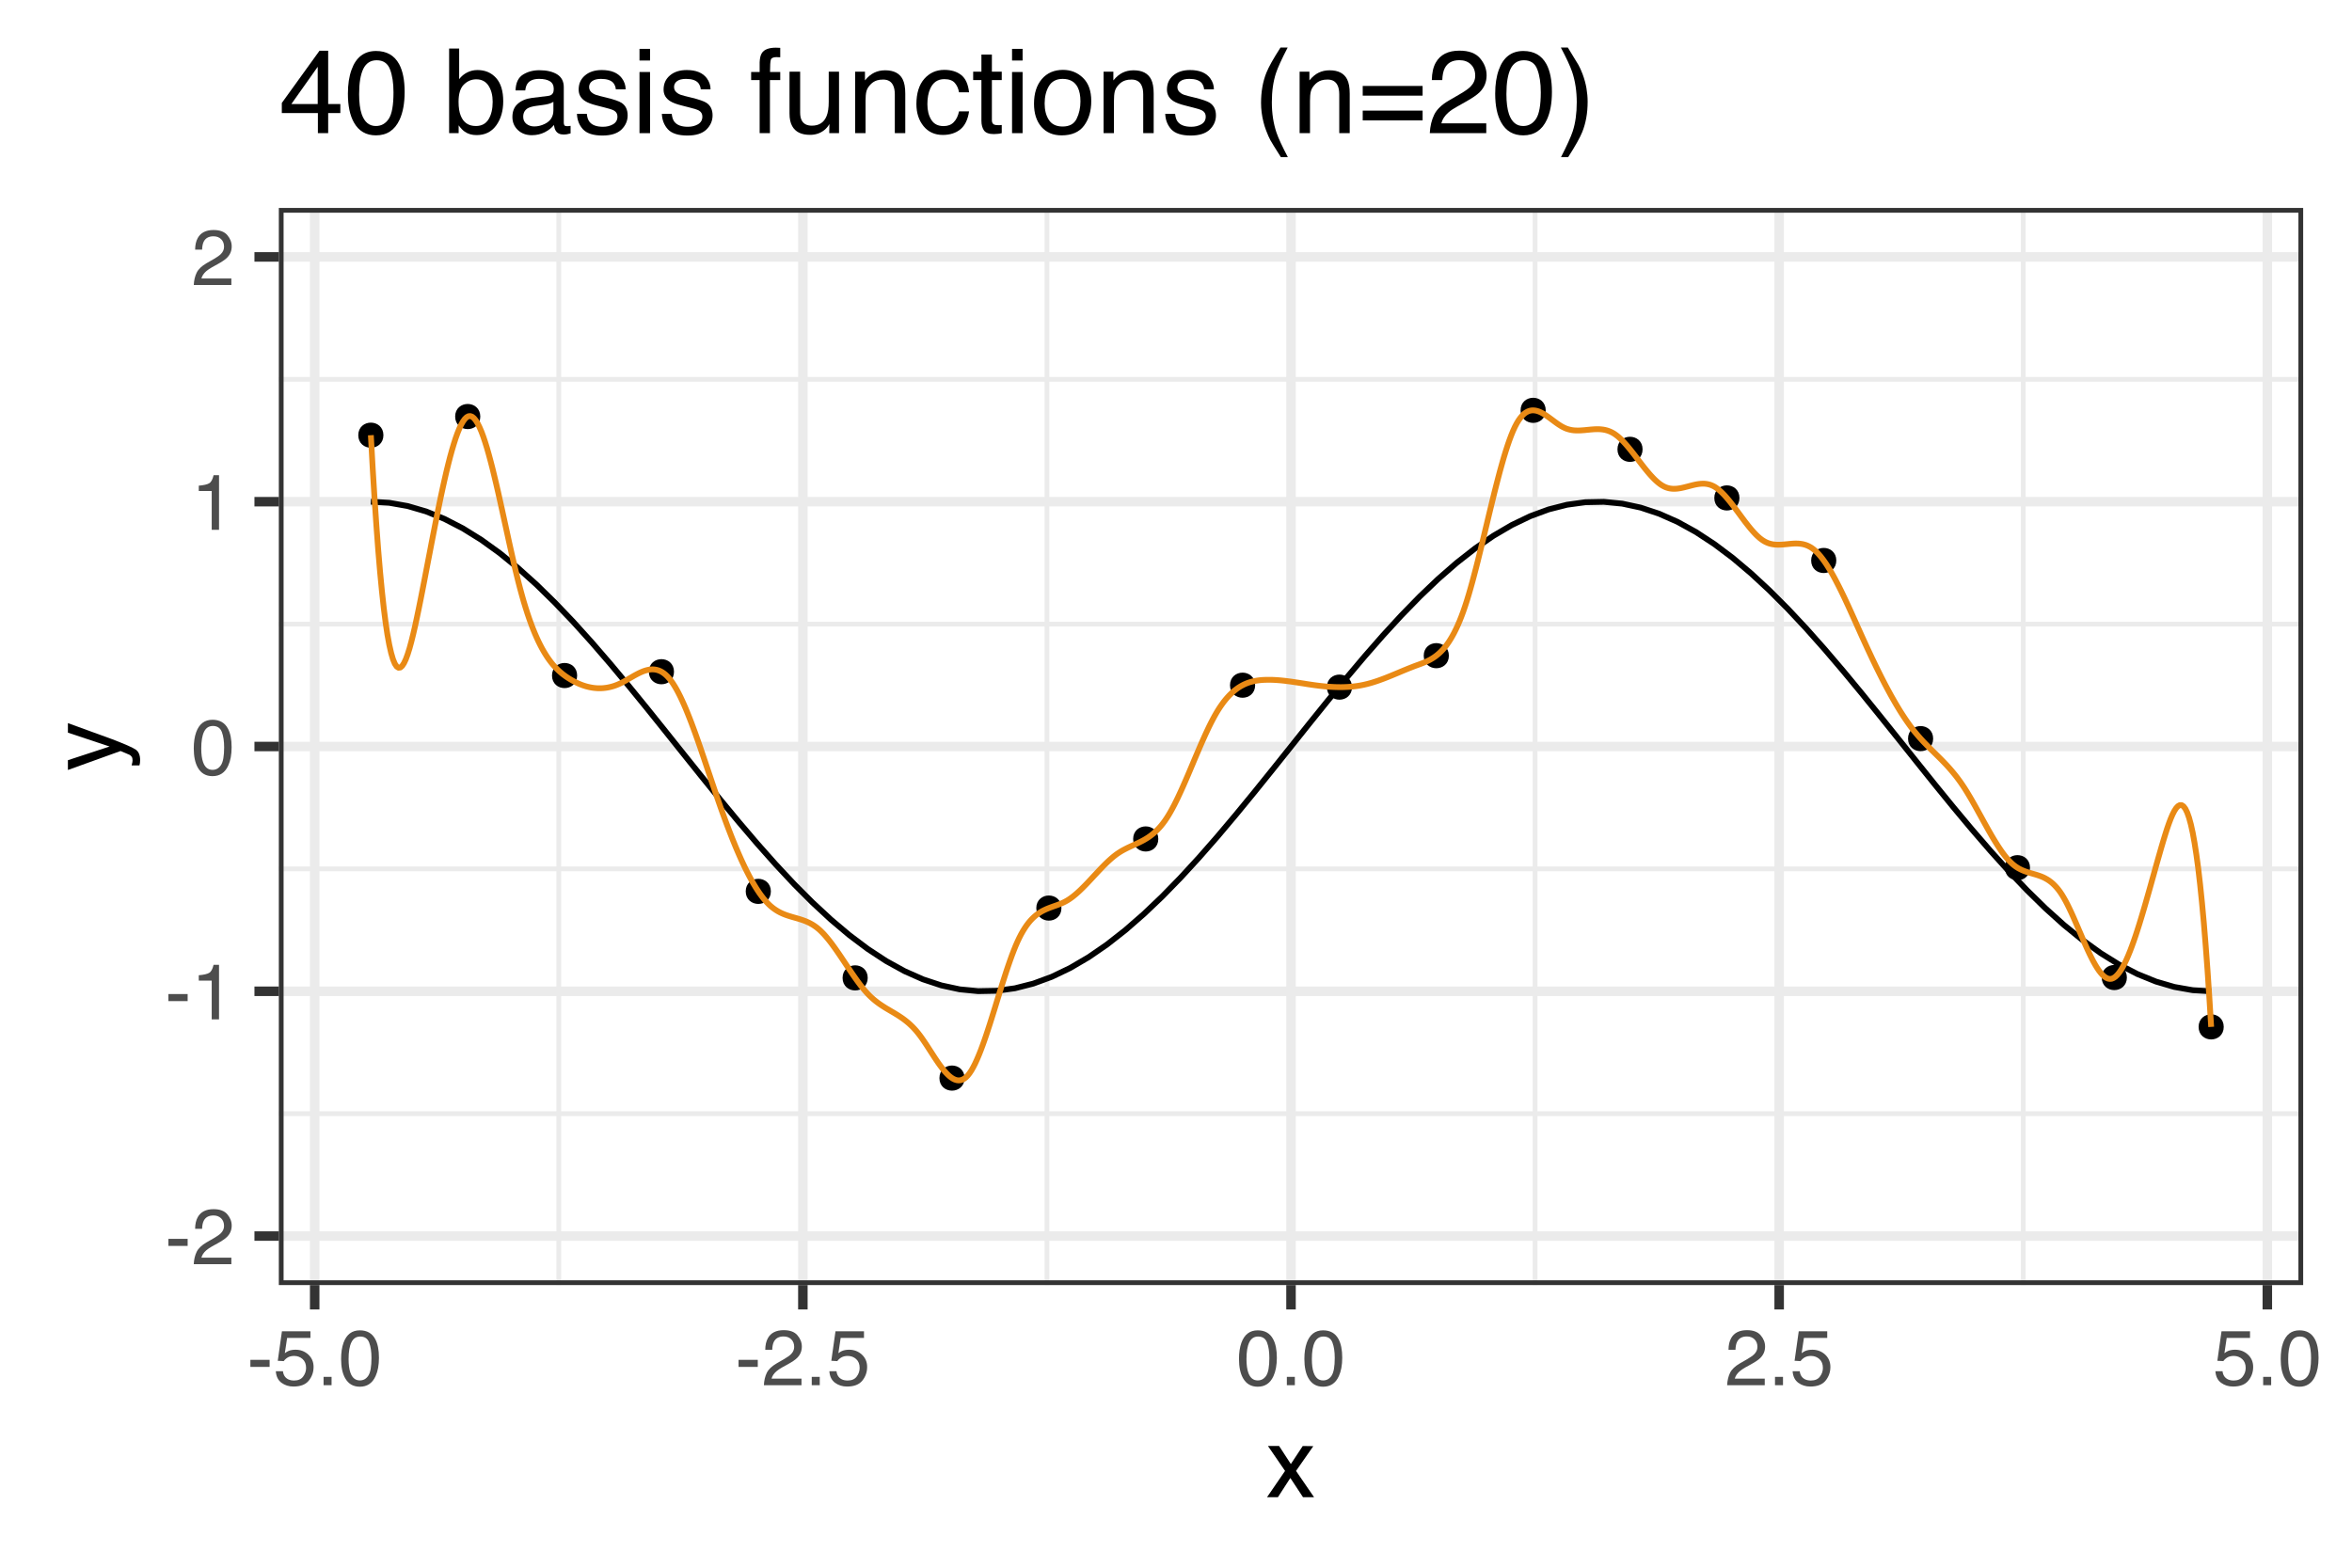 <?xml version="1.0" encoding="UTF-8"?>
<svg xmlns="http://www.w3.org/2000/svg" xmlns:xlink="http://www.w3.org/1999/xlink" width="432" height="288" viewBox="0 0 432 288">
<defs>
<g>
<g id="glyph-0-0">
<path d="M 0.594 -4.656 L 4.125 -4.656 L 4.125 -3.359 L 0.594 -3.359 Z M 0.594 -4.656 "/>
</g>
<g id="glyph-0-1">
<path d="M 0.453 0 C 0.492 -0.863 0.672 -1.617 0.984 -2.266 C 1.297 -2.91 1.906 -3.492 2.812 -4.016 L 4.172 -4.797 C 4.773 -5.148 5.195 -5.453 5.438 -5.703 C 5.82 -6.086 6.016 -6.531 6.016 -7.031 C 6.016 -7.613 5.836 -8.078 5.484 -8.422 C 5.129 -8.773 4.66 -8.953 4.078 -8.953 C 3.211 -8.953 2.613 -8.625 2.281 -7.969 C 2.102 -7.613 2.004 -7.125 1.984 -6.5 L 0.703 -6.5 C 0.711 -7.375 0.875 -8.086 1.188 -8.641 C 1.727 -9.617 2.695 -10.109 4.094 -10.109 C 5.238 -10.109 6.078 -9.797 6.609 -9.172 C 7.148 -8.547 7.422 -7.852 7.422 -7.094 C 7.422 -6.281 7.133 -5.586 6.562 -5.016 C 6.238 -4.68 5.648 -4.281 4.797 -3.812 L 3.828 -3.281 C 3.367 -3.02 3.008 -2.773 2.75 -2.547 C 2.281 -2.141 1.984 -1.691 1.859 -1.203 L 7.359 -1.203 L 7.359 0 Z M 0.453 0 "/>
</g>
<g id="glyph-0-2">
<path d="M 1.375 -7.125 L 1.375 -8.109 C 2.289 -8.191 2.926 -8.336 3.281 -8.547 C 3.645 -8.754 3.914 -9.25 4.094 -10.031 L 5.094 -10.031 L 5.094 0 L 3.75 0 L 3.75 -7.125 Z M 1.375 -7.125 "/>
</g>
<g id="glyph-0-3">
<path d="M 3.891 -10.078 C 5.203 -10.078 6.145 -9.539 6.719 -8.469 C 7.176 -7.633 7.406 -6.492 7.406 -5.047 C 7.406 -3.68 7.195 -2.551 6.781 -1.656 C 6.195 -0.363 5.234 0.281 3.891 0.281 C 2.68 0.281 1.781 -0.242 1.188 -1.297 C 0.695 -2.172 0.453 -3.348 0.453 -4.828 C 0.453 -5.973 0.598 -6.957 0.891 -7.781 C 1.441 -9.312 2.441 -10.078 3.891 -10.078 Z M 3.891 -0.875 C 4.547 -0.875 5.066 -1.164 5.453 -1.75 C 5.836 -2.332 6.031 -3.414 6.031 -5 C 6.031 -6.145 5.891 -7.086 5.609 -7.828 C 5.328 -8.566 4.781 -8.938 3.969 -8.938 C 3.227 -8.938 2.688 -8.582 2.344 -7.875 C 2 -7.176 1.828 -6.145 1.828 -4.781 C 1.828 -3.758 1.938 -2.938 2.156 -2.312 C 2.488 -1.352 3.066 -0.875 3.891 -0.875 Z M 3.891 -0.875 "/>
</g>
<g id="glyph-0-4">
<path d="M 1.781 -2.562 C 1.863 -1.844 2.195 -1.344 2.781 -1.062 C 3.082 -0.926 3.43 -0.859 3.828 -0.859 C 4.578 -0.859 5.129 -1.098 5.484 -1.578 C 5.848 -2.055 6.031 -2.586 6.031 -3.172 C 6.031 -3.867 5.816 -4.41 5.391 -4.797 C 4.961 -5.18 4.445 -5.375 3.844 -5.375 C 3.406 -5.375 3.031 -5.289 2.719 -5.125 C 2.414 -4.957 2.148 -4.723 1.922 -4.422 L 0.828 -4.484 L 1.594 -9.906 L 6.828 -9.906 L 6.828 -8.688 L 2.547 -8.688 L 2.125 -5.875 C 2.352 -6.051 2.57 -6.188 2.781 -6.281 C 3.156 -6.438 3.594 -6.516 4.094 -6.516 C 5.008 -6.516 5.789 -6.219 6.438 -5.625 C 7.082 -5.031 7.406 -4.273 7.406 -3.359 C 7.406 -2.398 7.109 -1.555 6.516 -0.828 C 5.93 -0.109 4.992 0.25 3.703 0.25 C 2.879 0.25 2.148 0.02 1.516 -0.438 C 0.891 -0.895 0.539 -1.602 0.469 -2.562 Z M 1.781 -2.562 "/>
</g>
<g id="glyph-0-5">
<path d="M 1.234 -1.531 L 2.703 -1.531 L 2.703 0 L 1.234 0 Z M 1.234 -1.531 "/>
</g>
<g id="glyph-1-0">
<path d="M 0.266 -9.406 L 2.312 -9.406 L 4.469 -6.094 L 6.656 -9.406 L 8.594 -9.375 L 5.422 -4.828 L 8.734 0 L 6.703 0 L 4.375 -3.531 L 2.094 0 L 0.094 0 L 3.406 -4.828 Z M 0.266 -9.406 "/>
</g>
<g id="glyph-2-0">
<path d="M -9.406 -7.047 L -9.406 -8.797 C -8.812 -8.566 -7.438 -8.066 -5.281 -7.297 C -3.664 -6.723 -2.348 -6.242 -1.328 -5.859 C 1.074 -4.941 2.539 -4.297 3.062 -3.922 C 3.594 -3.547 3.859 -2.906 3.859 -2 C 3.859 -1.77 3.848 -1.594 3.828 -1.469 C 3.816 -1.352 3.785 -1.207 3.734 -1.031 L 2.297 -1.031 C 2.367 -1.312 2.414 -1.508 2.438 -1.625 C 2.457 -1.75 2.469 -1.859 2.469 -1.953 C 2.469 -2.254 2.414 -2.473 2.312 -2.609 C 2.219 -2.742 2.098 -2.859 1.953 -2.953 C 1.91 -2.984 1.672 -3.086 1.234 -3.266 C 0.805 -3.453 0.484 -3.586 0.266 -3.672 L -9.406 -0.188 L -9.406 -1.984 L -1.75 -4.5 Z M -9.641 -4.484 Z M -9.641 -4.484 "/>
</g>
<g id="glyph-3-0">
<path d="M 7.141 -5.344 L 7.141 -12.188 L 2.297 -5.344 Z M 7.172 0 L 7.172 -3.688 L 0.547 -3.688 L 0.547 -5.547 L 7.469 -15.141 L 9.062 -15.141 L 9.062 -5.344 L 11.297 -5.344 L 11.297 -3.688 L 9.062 -3.688 L 9.062 0 Z M 7.172 0 "/>
</g>
<g id="glyph-3-1">
<path d="M 5.844 -15.094 C 7.789 -15.094 9.203 -14.289 10.078 -12.688 C 10.754 -11.438 11.094 -9.734 11.094 -7.578 C 11.094 -5.516 10.785 -3.816 10.172 -2.484 C 9.285 -0.555 7.836 0.406 5.828 0.406 C 4.016 0.406 2.664 -0.379 1.781 -1.953 C 1.039 -3.266 0.672 -5.031 0.672 -7.25 C 0.672 -8.957 0.895 -10.426 1.344 -11.656 C 2.164 -13.945 3.664 -15.094 5.844 -15.094 Z M 5.812 -1.312 C 6.801 -1.312 7.586 -1.75 8.172 -2.625 C 8.754 -3.5 9.047 -5.125 9.047 -7.5 C 9.047 -9.207 8.832 -10.613 8.406 -11.719 C 7.988 -12.832 7.172 -13.391 5.953 -13.391 C 4.836 -13.391 4.02 -12.863 3.5 -11.812 C 2.988 -10.758 2.734 -9.211 2.734 -7.172 C 2.734 -5.629 2.895 -4.391 3.219 -3.453 C 3.727 -2.023 4.594 -1.312 5.812 -1.312 Z M 5.812 -1.312 "/>
</g>
<g id="glyph-3-2">
</g>
<g id="glyph-3-3">
<path d="M 1.25 -15.547 L 3.094 -15.547 L 3.094 -9.922 C 3.508 -10.461 4.004 -10.875 4.578 -11.156 C 5.148 -11.445 5.773 -11.594 6.453 -11.594 C 7.859 -11.594 9 -11.109 9.875 -10.141 C 10.75 -9.172 11.188 -7.742 11.188 -5.859 C 11.188 -4.078 10.754 -2.594 9.891 -1.406 C 9.023 -0.227 7.828 0.359 6.297 0.359 C 5.441 0.359 4.719 0.148 4.125 -0.266 C 3.77 -0.504 3.395 -0.895 3 -1.438 L 3 0 L 1.25 0 Z M 6.172 -1.312 C 7.203 -1.312 7.973 -1.719 8.484 -2.531 C 8.992 -3.352 9.25 -4.43 9.25 -5.766 C 9.25 -6.953 8.992 -7.938 8.484 -8.719 C 7.973 -9.5 7.223 -9.891 6.234 -9.891 C 5.367 -9.891 4.609 -9.566 3.953 -8.922 C 3.305 -8.285 2.984 -7.234 2.984 -5.766 C 2.984 -4.703 3.117 -3.844 3.391 -3.188 C 3.891 -1.938 4.816 -1.312 6.172 -1.312 Z M 6.172 -1.312 "/>
</g>
<g id="glyph-3-4">
<path d="M 2.844 -3 C 2.844 -2.457 3.039 -2.023 3.438 -1.703 C 3.844 -1.391 4.32 -1.234 4.875 -1.234 C 5.539 -1.234 6.188 -1.391 6.812 -1.703 C 7.863 -2.211 8.391 -3.051 8.391 -4.219 L 8.391 -5.75 C 8.16 -5.602 7.863 -5.477 7.5 -5.375 C 7.133 -5.281 6.773 -5.211 6.422 -5.172 L 5.266 -5.016 C 4.578 -4.922 4.062 -4.781 3.719 -4.594 C 3.133 -4.258 2.844 -3.727 2.844 -3 Z M 7.438 -6.844 C 7.875 -6.895 8.164 -7.078 8.312 -7.391 C 8.406 -7.555 8.453 -7.801 8.453 -8.125 C 8.453 -8.77 8.219 -9.238 7.75 -9.531 C 7.289 -9.82 6.633 -9.969 5.781 -9.969 C 4.789 -9.969 4.086 -9.695 3.672 -9.156 C 3.441 -8.863 3.289 -8.426 3.219 -7.844 L 1.438 -7.844 C 1.477 -9.238 1.93 -10.207 2.797 -10.75 C 3.66 -11.289 4.664 -11.562 5.812 -11.562 C 7.145 -11.562 8.227 -11.312 9.062 -10.812 C 9.883 -10.301 10.297 -9.516 10.297 -8.453 L 10.297 -1.938 C 10.297 -1.738 10.332 -1.578 10.406 -1.453 C 10.488 -1.336 10.66 -1.281 10.922 -1.281 C 11.004 -1.281 11.098 -1.285 11.203 -1.297 C 11.305 -1.305 11.422 -1.32 11.547 -1.344 L 11.547 0.047 C 11.254 0.129 11.031 0.18 10.875 0.203 C 10.719 0.234 10.504 0.25 10.234 0.25 C 9.578 0.25 9.102 0.012 8.812 -0.453 C 8.656 -0.703 8.547 -1.051 8.484 -1.5 C 8.098 -0.988 7.539 -0.547 6.812 -0.172 C 6.094 0.191 5.297 0.375 4.422 0.375 C 3.379 0.375 2.523 0.055 1.859 -0.578 C 1.191 -1.211 0.859 -2.008 0.859 -2.969 C 0.859 -4.008 1.188 -4.816 1.844 -5.391 C 2.5 -5.973 3.359 -6.332 4.422 -6.469 Z M 5.875 -11.562 Z M 5.875 -11.562 "/>
</g>
<g id="glyph-3-5">
<path d="M 2.516 -3.547 C 2.578 -2.91 2.738 -2.426 3 -2.094 C 3.477 -1.477 4.305 -1.172 5.484 -1.172 C 6.18 -1.172 6.797 -1.32 7.328 -1.625 C 7.867 -1.938 8.141 -2.41 8.141 -3.047 C 8.141 -3.535 7.926 -3.906 7.5 -4.156 C 7.219 -4.312 6.676 -4.488 5.875 -4.688 L 4.359 -5.078 C 3.398 -5.316 2.691 -5.582 2.234 -5.875 C 1.422 -6.383 1.016 -7.094 1.016 -8 C 1.016 -9.07 1.398 -9.938 2.172 -10.594 C 2.941 -11.258 3.973 -11.594 5.266 -11.594 C 6.973 -11.594 8.203 -11.094 8.953 -10.094 C 9.422 -9.457 9.648 -8.773 9.641 -8.047 L 7.844 -8.047 C 7.812 -8.473 7.66 -8.863 7.391 -9.219 C 6.953 -9.719 6.195 -9.969 5.125 -9.969 C 4.406 -9.969 3.859 -9.828 3.484 -9.547 C 3.117 -9.273 2.938 -8.914 2.938 -8.469 C 2.938 -7.977 3.18 -7.582 3.672 -7.281 C 3.953 -7.102 4.363 -6.953 4.906 -6.828 L 6.172 -6.516 C 7.535 -6.18 8.445 -5.863 8.906 -5.562 C 9.645 -5.07 10.016 -4.305 10.016 -3.266 C 10.016 -2.266 9.633 -1.395 8.875 -0.656 C 8.113 0.07 6.953 0.438 5.391 0.438 C 3.711 0.438 2.52 0.055 1.812 -0.703 C 1.113 -1.473 0.742 -2.422 0.703 -3.547 Z M 5.328 -11.562 Z M 5.328 -11.562 "/>
</g>
<g id="glyph-3-6">
<path d="M 1.391 -11.234 L 3.328 -11.234 L 3.328 0 L 1.391 0 Z M 1.391 -15.484 L 3.328 -15.484 L 3.328 -13.344 L 1.391 -13.344 Z M 1.391 -15.484 "/>
</g>
<g id="glyph-3-7">
<path d="M 1.859 -13.016 C 1.891 -13.797 2.031 -14.367 2.281 -14.734 C 2.719 -15.379 3.57 -15.703 4.844 -15.703 C 4.957 -15.703 5.078 -15.695 5.203 -15.688 C 5.336 -15.688 5.484 -15.68 5.641 -15.672 L 5.641 -13.938 C 5.441 -13.945 5.297 -13.953 5.203 -13.953 C 5.117 -13.961 5.039 -13.969 4.969 -13.969 C 4.383 -13.969 4.035 -13.816 3.922 -13.516 C 3.816 -13.223 3.766 -12.461 3.766 -11.234 L 5.641 -11.234 L 5.641 -9.75 L 3.75 -9.75 L 3.75 0 L 1.859 0 L 1.859 -9.75 L 0.297 -9.75 L 0.297 -11.234 L 1.859 -11.234 Z M 1.859 -13.016 "/>
</g>
<g id="glyph-3-8">
<path d="M 3.297 -11.297 L 3.297 -3.797 C 3.297 -3.223 3.383 -2.754 3.562 -2.391 C 3.895 -1.711 4.523 -1.375 5.453 -1.375 C 6.773 -1.375 7.676 -1.961 8.156 -3.141 C 8.414 -3.773 8.547 -4.645 8.547 -5.75 L 8.547 -11.297 L 10.438 -11.297 L 10.438 0 L 8.641 0 L 8.672 -1.672 C 8.422 -1.234 8.113 -0.867 7.75 -0.578 C 7.02 0.012 6.141 0.312 5.109 0.312 C 3.504 0.312 2.41 -0.227 1.828 -1.312 C 1.504 -1.883 1.344 -2.648 1.344 -3.609 L 1.344 -11.297 Z M 5.891 -11.562 Z M 5.891 -11.562 "/>
</g>
<g id="glyph-3-9">
<path d="M 1.391 -11.297 L 3.188 -11.297 L 3.188 -9.688 C 3.727 -10.352 4.297 -10.828 4.891 -11.109 C 5.484 -11.398 6.148 -11.547 6.891 -11.547 C 8.492 -11.547 9.57 -10.988 10.125 -9.875 C 10.438 -9.258 10.594 -8.383 10.594 -7.25 L 10.594 0 L 8.672 0 L 8.672 -7.109 C 8.672 -7.805 8.566 -8.363 8.359 -8.781 C 8.023 -9.488 7.414 -9.844 6.531 -9.844 C 6.082 -9.844 5.711 -9.797 5.422 -9.703 C 4.898 -9.547 4.441 -9.234 4.047 -8.766 C 3.734 -8.398 3.531 -8.016 3.438 -7.609 C 3.344 -7.211 3.297 -6.648 3.297 -5.922 L 3.297 0 L 1.391 0 Z M 5.859 -11.562 Z M 5.859 -11.562 "/>
</g>
<g id="glyph-3-10">
<path d="M 5.75 -11.625 C 7.02 -11.625 8.051 -11.312 8.844 -10.688 C 9.645 -10.07 10.129 -9.008 10.297 -7.5 L 8.453 -7.5 C 8.336 -8.195 8.078 -8.773 7.672 -9.234 C 7.273 -9.691 6.633 -9.922 5.75 -9.922 C 4.539 -9.922 3.676 -9.332 3.156 -8.156 C 2.812 -7.383 2.641 -6.438 2.641 -5.312 C 2.641 -4.176 2.879 -3.223 3.359 -2.453 C 3.836 -1.68 4.594 -1.297 5.625 -1.297 C 6.406 -1.297 7.023 -1.535 7.484 -2.016 C 7.953 -2.492 8.273 -3.156 8.453 -4 L 10.297 -4 C 10.078 -2.5 9.547 -1.398 8.703 -0.703 C 7.859 -0.016 6.781 0.328 5.469 0.328 C 4 0.328 2.82 -0.207 1.938 -1.281 C 1.062 -2.363 0.625 -3.711 0.625 -5.328 C 0.625 -7.316 1.102 -8.863 2.062 -9.969 C 3.031 -11.07 4.258 -11.625 5.75 -11.625 Z M 5.453 -11.562 Z M 5.453 -11.562 "/>
</g>
<g id="glyph-3-11">
<path d="M 1.766 -14.438 L 3.688 -14.438 L 3.688 -11.297 L 5.5 -11.297 L 5.5 -9.75 L 3.688 -9.75 L 3.688 -2.375 C 3.688 -1.977 3.82 -1.711 4.094 -1.578 C 4.238 -1.504 4.484 -1.469 4.828 -1.469 C 4.922 -1.469 5.02 -1.469 5.125 -1.469 C 5.227 -1.469 5.352 -1.477 5.5 -1.5 L 5.5 0 C 5.281 0.062 5.051 0.102 4.812 0.125 C 4.57 0.156 4.316 0.172 4.047 0.172 C 3.16 0.172 2.555 -0.051 2.234 -0.5 C 1.922 -0.957 1.766 -1.547 1.766 -2.266 L 1.766 -9.75 L 0.25 -9.75 L 0.25 -11.297 L 1.766 -11.297 Z M 1.766 -14.438 "/>
</g>
<g id="glyph-3-12">
<path d="M 5.875 -1.219 C 7.133 -1.219 7.992 -1.691 8.453 -2.641 C 8.922 -3.598 9.156 -4.66 9.156 -5.828 C 9.156 -6.879 8.988 -7.738 8.656 -8.406 C 8.125 -9.445 7.203 -9.969 5.891 -9.969 C 4.734 -9.969 3.891 -9.523 3.359 -8.641 C 2.836 -7.754 2.578 -6.688 2.578 -5.438 C 2.578 -4.227 2.836 -3.223 3.359 -2.422 C 3.891 -1.617 4.727 -1.219 5.875 -1.219 Z M 5.953 -11.625 C 7.398 -11.625 8.625 -11.133 9.625 -10.156 C 10.633 -9.188 11.141 -7.766 11.141 -5.891 C 11.141 -4.066 10.695 -2.562 9.812 -1.375 C 8.926 -0.188 7.551 0.406 5.688 0.406 C 4.133 0.406 2.898 -0.113 1.984 -1.156 C 1.078 -2.207 0.625 -3.625 0.625 -5.406 C 0.625 -7.301 1.102 -8.812 2.062 -9.938 C 3.031 -11.062 4.328 -11.625 5.953 -11.625 Z M 5.891 -11.562 Z M 5.891 -11.562 "/>
</g>
<g id="glyph-3-13">
<path d="M 6.391 -15.734 C 5.285 -13.598 4.566 -12.02 4.234 -11 C 3.734 -9.469 3.484 -7.691 3.484 -5.672 C 3.484 -3.629 3.77 -1.766 4.344 -0.078 C 4.695 0.949 5.391 2.445 6.422 4.406 L 5.141 4.406 C 4.117 2.801 3.484 1.773 3.234 1.328 C 2.992 0.891 2.727 0.289 2.438 -0.469 C 2.039 -1.508 1.766 -2.617 1.609 -3.797 C 1.535 -4.41 1.5 -4.992 1.5 -5.547 C 1.5 -7.629 1.828 -9.484 2.484 -11.109 C 2.891 -12.141 3.754 -13.68 5.078 -15.734 Z M 6.391 -15.734 "/>
</g>
<g id="glyph-3-14">
<path d="M 11.969 -8.672 L 11.969 -6.891 L 0.969 -6.891 L 0.969 -8.672 Z M 11.969 -4.141 L 11.969 -2.344 L 0.969 -2.344 L 0.969 -4.141 Z M 11.969 -4.141 "/>
</g>
<g id="glyph-3-15">
<path d="M 0.672 0 C 0.742 -1.301 1.016 -2.43 1.484 -3.391 C 1.953 -4.359 2.863 -5.234 4.219 -6.016 L 6.234 -7.188 C 7.148 -7.719 7.789 -8.172 8.156 -8.547 C 8.727 -9.129 9.016 -9.797 9.016 -10.547 C 9.016 -11.422 8.75 -12.113 8.219 -12.625 C 7.695 -13.145 6.992 -13.406 6.109 -13.406 C 4.816 -13.406 3.922 -12.914 3.422 -11.938 C 3.148 -11.406 3 -10.676 2.969 -9.75 L 1.047 -9.75 C 1.066 -11.062 1.305 -12.129 1.766 -12.953 C 2.586 -14.422 4.039 -15.156 6.125 -15.156 C 7.852 -15.156 9.113 -14.688 9.906 -13.75 C 10.707 -12.812 11.109 -11.77 11.109 -10.625 C 11.109 -9.414 10.688 -8.383 9.844 -7.531 C 9.344 -7.031 8.457 -6.426 7.188 -5.719 L 5.75 -4.906 C 5.062 -4.531 4.52 -4.172 4.125 -3.828 C 3.414 -3.211 2.973 -2.535 2.797 -1.797 L 11.047 -1.797 L 11.047 0 Z M 0.672 0 "/>
</g>
<g id="glyph-3-16">
<path d="M 0.75 4.406 C 1.863 2.227 2.582 0.641 2.906 -0.359 C 3.395 -1.867 3.641 -3.641 3.641 -5.672 C 3.641 -7.703 3.359 -9.562 2.797 -11.25 C 2.441 -12.289 1.75 -13.785 0.719 -15.734 L 2 -15.734 C 3.07 -14.004 3.723 -12.938 3.953 -12.531 C 4.18 -12.133 4.43 -11.582 4.703 -10.875 C 5.035 -9.988 5.273 -9.117 5.422 -8.266 C 5.566 -7.41 5.641 -6.582 5.641 -5.781 C 5.641 -3.707 5.312 -1.852 4.656 -0.219 C 4.238 0.82 3.375 2.363 2.062 4.406 Z M 0.75 4.406 "/>
</g>
</g>
<clipPath id="clip-0">
<path clip-rule="nonzero" d="M 51.215 38.203 L 423.031 38.203 L 423.031 236.074 L 51.215 236.074 Z M 51.215 38.203 "/>
</clipPath>
<clipPath id="clip-1">
<path clip-rule="nonzero" d="M 51.215 204 L 423.031 204 L 423.031 206 L 51.215 206 Z M 51.215 204 "/>
</clipPath>
<clipPath id="clip-2">
<path clip-rule="nonzero" d="M 51.215 159 L 423.031 159 L 423.031 161 L 51.215 161 Z M 51.215 159 "/>
</clipPath>
<clipPath id="clip-3">
<path clip-rule="nonzero" d="M 51.215 114 L 423.031 114 L 423.031 116 L 51.215 116 Z M 51.215 114 "/>
</clipPath>
<clipPath id="clip-4">
<path clip-rule="nonzero" d="M 51.215 69 L 423.031 69 L 423.031 71 L 51.215 71 Z M 51.215 69 "/>
</clipPath>
<clipPath id="clip-5">
<path clip-rule="nonzero" d="M 102 38.203 L 104 38.203 L 104 236.074 L 102 236.074 Z M 102 38.203 "/>
</clipPath>
<clipPath id="clip-6">
<path clip-rule="nonzero" d="M 191 38.203 L 193 38.203 L 193 236.074 L 191 236.074 Z M 191 38.203 "/>
</clipPath>
<clipPath id="clip-7">
<path clip-rule="nonzero" d="M 281 38.203 L 283 38.203 L 283 236.074 L 281 236.074 Z M 281 38.203 "/>
</clipPath>
<clipPath id="clip-8">
<path clip-rule="nonzero" d="M 371 38.203 L 373 38.203 L 373 236.074 L 371 236.074 Z M 371 38.203 "/>
</clipPath>
<clipPath id="clip-9">
<path clip-rule="nonzero" d="M 51.215 226 L 423.031 226 L 423.031 228 L 51.215 228 Z M 51.215 226 "/>
</clipPath>
<clipPath id="clip-10">
<path clip-rule="nonzero" d="M 51.215 181 L 423.031 181 L 423.031 183 L 51.215 183 Z M 51.215 181 "/>
</clipPath>
<clipPath id="clip-11">
<path clip-rule="nonzero" d="M 51.215 136 L 423.031 136 L 423.031 139 L 51.215 139 Z M 51.215 136 "/>
</clipPath>
<clipPath id="clip-12">
<path clip-rule="nonzero" d="M 51.215 91 L 423.031 91 L 423.031 94 L 51.215 94 Z M 51.215 91 "/>
</clipPath>
<clipPath id="clip-13">
<path clip-rule="nonzero" d="M 51.215 46 L 423.031 46 L 423.031 49 L 51.215 49 Z M 51.215 46 "/>
</clipPath>
<clipPath id="clip-14">
<path clip-rule="nonzero" d="M 56 38.203 L 59 38.203 L 59 236.074 L 56 236.074 Z M 56 38.203 "/>
</clipPath>
<clipPath id="clip-15">
<path clip-rule="nonzero" d="M 146 38.203 L 149 38.203 L 149 236.074 L 146 236.074 Z M 146 38.203 "/>
</clipPath>
<clipPath id="clip-16">
<path clip-rule="nonzero" d="M 236 38.203 L 238 38.203 L 238 236.074 L 236 236.074 Z M 236 38.203 "/>
</clipPath>
<clipPath id="clip-17">
<path clip-rule="nonzero" d="M 325 38.203 L 328 38.203 L 328 236.074 L 325 236.074 Z M 325 38.203 "/>
</clipPath>
<clipPath id="clip-18">
<path clip-rule="nonzero" d="M 415 38.203 L 418 38.203 L 418 236.074 L 415 236.074 Z M 415 38.203 "/>
</clipPath>
<clipPath id="clip-19">
<path clip-rule="nonzero" d="M 51.215 38.203 L 423.031 38.203 L 423.031 236.074 L 51.215 236.074 Z M 51.215 38.203 "/>
</clipPath>
</defs>
<rect x="-43.2" y="-28.8" width="518.4" height="345.6" fill="rgb(100%, 100%, 100%)" fill-opacity="1"/>
<rect x="-43.2" y="-28.8" width="518.4" height="345.6" fill="rgb(100%, 100%, 100%)" fill-opacity="1"/>
<path fill="none" stroke-width="1.746" stroke-linecap="round" stroke-linejoin="round" stroke="rgb(100%, 100%, 100%)" stroke-opacity="1" stroke-miterlimit="10" d="M 0 288 L 432 288 L 432 0 L 0 0 Z M 0 288 "/>
<g clip-path="url(#clip-0)">
<path fill-rule="nonzero" fill="rgb(100%, 100%, 100%)" fill-opacity="1" d="M 51.215 236.074 L 423.031 236.074 L 423.031 38.203 L 51.215 38.203 Z M 51.215 236.074 "/>
</g>
<g clip-path="url(#clip-1)">
<path fill="none" stroke-width="0.873" stroke-linecap="butt" stroke-linejoin="round" stroke="rgb(92.157%, 92.157%, 92.157%)" stroke-opacity="1" stroke-miterlimit="10" d="M 51.215 204.594 L 423.035 204.594 "/>
</g>
<g clip-path="url(#clip-2)">
<path fill="none" stroke-width="0.873" stroke-linecap="butt" stroke-linejoin="round" stroke="rgb(92.157%, 92.157%, 92.157%)" stroke-opacity="1" stroke-miterlimit="10" d="M 51.215 159.625 L 423.035 159.625 "/>
</g>
<g clip-path="url(#clip-3)">
<path fill="none" stroke-width="0.873" stroke-linecap="butt" stroke-linejoin="round" stroke="rgb(92.157%, 92.157%, 92.157%)" stroke-opacity="1" stroke-miterlimit="10" d="M 51.215 114.652 L 423.035 114.652 "/>
</g>
<g clip-path="url(#clip-4)">
<path fill="none" stroke-width="0.873" stroke-linecap="butt" stroke-linejoin="round" stroke="rgb(92.157%, 92.157%, 92.157%)" stroke-opacity="1" stroke-miterlimit="10" d="M 51.215 69.684 L 423.035 69.684 "/>
</g>
<g clip-path="url(#clip-5)">
<path fill="none" stroke-width="0.873" stroke-linecap="butt" stroke-linejoin="round" stroke="rgb(92.157%, 92.157%, 92.157%)" stroke-opacity="1" stroke-miterlimit="10" d="M 102.633 236.074 L 102.633 38.203 "/>
</g>
<g clip-path="url(#clip-6)">
<path fill="none" stroke-width="0.873" stroke-linecap="butt" stroke-linejoin="round" stroke="rgb(92.157%, 92.157%, 92.157%)" stroke-opacity="1" stroke-miterlimit="10" d="M 192.293 236.074 L 192.293 38.203 "/>
</g>
<g clip-path="url(#clip-7)">
<path fill="none" stroke-width="0.873" stroke-linecap="butt" stroke-linejoin="round" stroke="rgb(92.157%, 92.157%, 92.157%)" stroke-opacity="1" stroke-miterlimit="10" d="M 281.957 236.074 L 281.957 38.203 "/>
</g>
<g clip-path="url(#clip-8)">
<path fill="none" stroke-width="0.873" stroke-linecap="butt" stroke-linejoin="round" stroke="rgb(92.157%, 92.157%, 92.157%)" stroke-opacity="1" stroke-miterlimit="10" d="M 371.617 236.074 L 371.617 38.203 "/>
</g>
<g clip-path="url(#clip-9)">
<path fill="none" stroke-width="1.746" stroke-linecap="butt" stroke-linejoin="round" stroke="rgb(92.157%, 92.157%, 92.157%)" stroke-opacity="1" stroke-miterlimit="10" d="M 51.215 227.078 L 423.035 227.078 "/>
</g>
<g clip-path="url(#clip-10)">
<path fill="none" stroke-width="1.746" stroke-linecap="butt" stroke-linejoin="round" stroke="rgb(92.157%, 92.157%, 92.157%)" stroke-opacity="1" stroke-miterlimit="10" d="M 51.215 182.109 L 423.035 182.109 "/>
</g>
<g clip-path="url(#clip-11)">
<path fill="none" stroke-width="1.746" stroke-linecap="butt" stroke-linejoin="round" stroke="rgb(92.157%, 92.157%, 92.157%)" stroke-opacity="1" stroke-miterlimit="10" d="M 51.215 137.141 L 423.035 137.141 "/>
</g>
<g clip-path="url(#clip-12)">
<path fill="none" stroke-width="1.746" stroke-linecap="butt" stroke-linejoin="round" stroke="rgb(92.157%, 92.157%, 92.157%)" stroke-opacity="1" stroke-miterlimit="10" d="M 51.215 92.168 L 423.035 92.168 "/>
</g>
<g clip-path="url(#clip-13)">
<path fill="none" stroke-width="1.746" stroke-linecap="butt" stroke-linejoin="round" stroke="rgb(92.157%, 92.157%, 92.157%)" stroke-opacity="1" stroke-miterlimit="10" d="M 51.215 47.199 L 423.035 47.199 "/>
</g>
<g clip-path="url(#clip-14)">
<path fill="none" stroke-width="1.746" stroke-linecap="butt" stroke-linejoin="round" stroke="rgb(92.157%, 92.157%, 92.157%)" stroke-opacity="1" stroke-miterlimit="10" d="M 57.801 236.074 L 57.801 38.203 "/>
</g>
<g clip-path="url(#clip-15)">
<path fill="none" stroke-width="1.746" stroke-linecap="butt" stroke-linejoin="round" stroke="rgb(92.157%, 92.157%, 92.157%)" stroke-opacity="1" stroke-miterlimit="10" d="M 147.465 236.074 L 147.465 38.203 "/>
</g>
<g clip-path="url(#clip-16)">
<path fill="none" stroke-width="1.746" stroke-linecap="butt" stroke-linejoin="round" stroke="rgb(92.157%, 92.157%, 92.157%)" stroke-opacity="1" stroke-miterlimit="10" d="M 237.125 236.074 L 237.125 38.203 "/>
</g>
<g clip-path="url(#clip-17)">
<path fill="none" stroke-width="1.746" stroke-linecap="butt" stroke-linejoin="round" stroke="rgb(92.157%, 92.157%, 92.157%)" stroke-opacity="1" stroke-miterlimit="10" d="M 326.785 236.074 L 326.785 38.203 "/>
</g>
<g clip-path="url(#clip-18)">
<path fill="none" stroke-width="1.746" stroke-linecap="butt" stroke-linejoin="round" stroke="rgb(92.157%, 92.157%, 92.157%)" stroke-opacity="1" stroke-miterlimit="10" d="M 416.449 236.074 L 416.449 38.203 "/>
</g>
<path fill-rule="nonzero" fill="rgb(0%, 0%, 0%)" fill-opacity="1" stroke-width="0.709" stroke-linecap="round" stroke-linejoin="round" stroke="rgb(0%, 0%, 0%)" stroke-opacity="1" stroke-miterlimit="10" d="M 70.07 79.949 C 70.07 82.555 66.16 82.555 66.16 79.949 C 66.16 77.344 70.07 77.344 70.07 79.949 "/>
<path fill-rule="nonzero" fill="rgb(0%, 0%, 0%)" fill-opacity="1" stroke-width="0.709" stroke-linecap="round" stroke-linejoin="round" stroke="rgb(0%, 0%, 0%)" stroke-opacity="1" stroke-miterlimit="10" d="M 87.863 76.52 C 87.863 79.129 83.953 79.129 83.953 76.52 C 83.953 73.914 87.863 73.914 87.863 76.52 "/>
<path fill-rule="nonzero" fill="rgb(0%, 0%, 0%)" fill-opacity="1" stroke-width="0.709" stroke-linecap="round" stroke-linejoin="round" stroke="rgb(0%, 0%, 0%)" stroke-opacity="1" stroke-miterlimit="10" d="M 105.652 124.102 C 105.652 126.711 101.742 126.711 101.742 124.102 C 101.742 121.496 105.652 121.496 105.652 124.102 "/>
<path fill-rule="nonzero" fill="rgb(0%, 0%, 0%)" fill-opacity="1" stroke-width="0.709" stroke-linecap="round" stroke-linejoin="round" stroke="rgb(0%, 0%, 0%)" stroke-opacity="1" stroke-miterlimit="10" d="M 123.441 123.402 C 123.441 126.008 119.531 126.008 119.531 123.402 C 119.531 120.793 123.441 120.793 123.441 123.402 "/>
<path fill-rule="nonzero" fill="rgb(0%, 0%, 0%)" fill-opacity="1" stroke-width="0.709" stroke-linecap="round" stroke-linejoin="round" stroke="rgb(0%, 0%, 0%)" stroke-opacity="1" stroke-miterlimit="10" d="M 141.234 163.754 C 141.234 166.359 137.324 166.359 137.324 163.754 C 137.324 161.148 141.234 161.148 141.234 163.754 "/>
<path fill-rule="nonzero" fill="rgb(0%, 0%, 0%)" fill-opacity="1" stroke-width="0.709" stroke-linecap="round" stroke-linejoin="round" stroke="rgb(0%, 0%, 0%)" stroke-opacity="1" stroke-miterlimit="10" d="M 159.023 179.648 C 159.023 182.254 155.113 182.254 155.113 179.648 C 155.113 177.043 159.023 177.043 159.023 179.648 "/>
<path fill-rule="nonzero" fill="rgb(0%, 0%, 0%)" fill-opacity="1" stroke-width="0.709" stroke-linecap="round" stroke-linejoin="round" stroke="rgb(0%, 0%, 0%)" stroke-opacity="1" stroke-miterlimit="10" d="M 176.812 198.055 C 176.812 200.664 172.902 200.664 172.902 198.055 C 172.902 195.449 176.812 195.449 176.812 198.055 "/>
<path fill-rule="nonzero" fill="rgb(0%, 0%, 0%)" fill-opacity="1" stroke-width="0.709" stroke-linecap="round" stroke-linejoin="round" stroke="rgb(0%, 0%, 0%)" stroke-opacity="1" stroke-miterlimit="10" d="M 194.605 166.82 C 194.605 169.43 190.695 169.43 190.695 166.82 C 190.695 164.215 194.605 164.215 194.605 166.82 "/>
<path fill-rule="nonzero" fill="rgb(0%, 0%, 0%)" fill-opacity="1" stroke-width="0.709" stroke-linecap="round" stroke-linejoin="round" stroke="rgb(0%, 0%, 0%)" stroke-opacity="1" stroke-miterlimit="10" d="M 212.395 154.125 C 212.395 156.73 208.484 156.73 208.484 154.125 C 208.484 151.516 212.395 151.516 212.395 154.125 "/>
<path fill-rule="nonzero" fill="rgb(0%, 0%, 0%)" fill-opacity="1" stroke-width="0.709" stroke-linecap="round" stroke-linejoin="round" stroke="rgb(0%, 0%, 0%)" stroke-opacity="1" stroke-miterlimit="10" d="M 230.184 125.879 C 230.184 128.484 226.273 128.484 226.273 125.879 C 226.273 123.273 230.184 123.273 230.184 125.879 "/>
<path fill-rule="nonzero" fill="rgb(0%, 0%, 0%)" fill-opacity="1" stroke-width="0.709" stroke-linecap="round" stroke-linejoin="round" stroke="rgb(0%, 0%, 0%)" stroke-opacity="1" stroke-miterlimit="10" d="M 247.977 126.234 C 247.977 128.84 244.066 128.84 244.066 126.234 C 244.066 123.629 247.977 123.629 247.977 126.234 "/>
<path fill-rule="nonzero" fill="rgb(0%, 0%, 0%)" fill-opacity="1" stroke-width="0.709" stroke-linecap="round" stroke-linejoin="round" stroke="rgb(0%, 0%, 0%)" stroke-opacity="1" stroke-miterlimit="10" d="M 265.766 120.457 C 265.766 123.062 261.855 123.062 261.855 120.457 C 261.855 117.848 265.766 117.848 265.766 120.457 "/>
<path fill-rule="nonzero" fill="rgb(0%, 0%, 0%)" fill-opacity="1" stroke-width="0.709" stroke-linecap="round" stroke-linejoin="round" stroke="rgb(0%, 0%, 0%)" stroke-opacity="1" stroke-miterlimit="10" d="M 283.555 75.383 C 283.555 77.988 279.645 77.988 279.645 75.383 C 279.645 72.777 283.555 72.777 283.555 75.383 "/>
<path fill-rule="nonzero" fill="rgb(0%, 0%, 0%)" fill-opacity="1" stroke-width="0.709" stroke-linecap="round" stroke-linejoin="round" stroke="rgb(0%, 0%, 0%)" stroke-opacity="1" stroke-miterlimit="10" d="M 301.344 82.547 C 301.344 85.152 297.438 85.152 297.438 82.547 C 297.438 79.938 301.344 79.938 301.344 82.547 "/>
<path fill-rule="nonzero" fill="rgb(0%, 0%, 0%)" fill-opacity="1" stroke-width="0.709" stroke-linecap="round" stroke-linejoin="round" stroke="rgb(0%, 0%, 0%)" stroke-opacity="1" stroke-miterlimit="10" d="M 319.137 91.477 C 319.137 94.082 315.227 94.082 315.227 91.477 C 315.227 88.867 319.137 88.867 319.137 91.477 "/>
<path fill-rule="nonzero" fill="rgb(0%, 0%, 0%)" fill-opacity="1" stroke-width="0.709" stroke-linecap="round" stroke-linejoin="round" stroke="rgb(0%, 0%, 0%)" stroke-opacity="1" stroke-miterlimit="10" d="M 336.926 102.965 C 336.926 105.574 333.016 105.574 333.016 102.965 C 333.016 100.359 336.926 100.359 336.926 102.965 "/>
<path fill-rule="nonzero" fill="rgb(0%, 0%, 0%)" fill-opacity="1" stroke-width="0.709" stroke-linecap="round" stroke-linejoin="round" stroke="rgb(0%, 0%, 0%)" stroke-opacity="1" stroke-miterlimit="10" d="M 354.715 135.691 C 354.715 138.297 350.809 138.297 350.809 135.691 C 350.809 133.086 354.715 133.086 354.715 135.691 "/>
<path fill-rule="nonzero" fill="rgb(0%, 0%, 0%)" fill-opacity="1" stroke-width="0.709" stroke-linecap="round" stroke-linejoin="round" stroke="rgb(0%, 0%, 0%)" stroke-opacity="1" stroke-miterlimit="10" d="M 372.508 159.406 C 372.508 162.012 368.598 162.012 368.598 159.406 C 368.598 156.797 372.508 156.797 372.508 159.406 "/>
<path fill-rule="nonzero" fill="rgb(0%, 0%, 0%)" fill-opacity="1" stroke-width="0.709" stroke-linecap="round" stroke-linejoin="round" stroke="rgb(0%, 0%, 0%)" stroke-opacity="1" stroke-miterlimit="10" d="M 390.297 179.582 C 390.297 182.191 386.387 182.191 386.387 179.582 C 386.387 176.977 390.297 176.977 390.297 179.582 "/>
<path fill-rule="nonzero" fill="rgb(0%, 0%, 0%)" fill-opacity="1" stroke-width="0.709" stroke-linecap="round" stroke-linejoin="round" stroke="rgb(0%, 0%, 0%)" stroke-opacity="1" stroke-miterlimit="10" d="M 408.086 188.648 C 408.086 191.254 404.18 191.254 404.18 188.648 C 404.18 186.043 408.086 186.043 408.086 188.648 "/>
<path fill="none" stroke-width="1.067" stroke-linecap="butt" stroke-linejoin="round" stroke="rgb(0%, 0%, 0%)" stroke-opacity="1" stroke-miterlimit="10" d="M 68.117 92.168 L 71.496 92.367 L 74.875 92.965 L 78.258 93.953 L 81.637 95.328 L 85.016 97.07 L 88.398 99.168 L 91.777 101.605 L 95.156 104.355 L 98.539 107.398 L 101.918 110.707 L 105.297 114.246 L 108.68 117.992 L 112.059 121.906 L 115.438 125.957 L 118.82 130.105 L 122.199 134.316 L 125.578 138.551 L 128.961 142.773 L 132.34 146.949 L 135.719 151.035 L 139.102 155 L 142.48 158.805 L 145.859 162.418 L 149.242 165.805 L 152.621 168.938 L 156 171.789 L 159.383 174.332 L 162.762 176.547 L 166.141 178.41 L 169.52 179.91 L 172.902 181.027 L 176.281 181.754 L 179.66 182.086 L 183.043 182.02 L 186.422 181.555 L 189.801 180.695 L 193.184 179.449 L 196.562 177.828 L 199.941 175.848 L 203.324 173.52 L 206.703 170.871 L 210.082 167.922 L 213.465 164.703 L 216.844 161.234 L 220.223 157.555 L 223.605 153.695 L 226.984 149.684 L 230.363 145.566 L 233.746 141.371 L 237.125 137.141 L 240.504 132.906 L 243.887 128.711 L 247.266 124.594 L 250.645 120.586 L 254.027 116.723 L 257.406 113.043 L 260.785 109.578 L 264.164 106.355 L 267.547 103.406 L 270.926 100.758 L 274.305 98.43 L 277.688 96.449 L 281.066 94.828 L 284.445 93.582 L 287.828 92.723 L 291.207 92.258 L 294.586 92.191 L 297.969 92.523 L 301.348 93.25 L 304.727 94.371 L 308.109 95.867 L 311.488 97.73 L 314.867 99.945 L 318.25 102.488 L 321.629 105.34 L 325.008 108.473 L 328.391 111.863 L 331.77 115.473 L 335.148 119.277 L 338.531 123.242 L 341.91 127.328 L 345.289 131.504 L 348.672 135.727 L 352.051 139.961 L 355.43 144.176 L 358.809 148.324 L 362.191 152.371 L 365.57 156.285 L 368.949 160.031 L 372.332 163.57 L 375.711 166.879 L 379.09 169.922 L 382.473 172.672 L 385.852 175.109 L 389.23 177.207 L 392.613 178.953 L 395.992 180.324 L 399.371 181.312 L 402.754 181.91 L 406.133 182.109 "/>
<path fill="none" stroke-width="1.067" stroke-linecap="butt" stroke-linejoin="round" stroke="rgb(91.373%, 54.118%, 8.235%)" stroke-opacity="1" stroke-miterlimit="10" d="M 68.117 79.949 L 68.453 86.023 L 68.793 91.551 L 69.133 96.547 L 69.469 101.039 L 69.809 105.047 L 70.148 108.582 L 70.484 111.672 L 70.824 114.336 L 71.16 116.59 L 71.5 118.457 L 71.84 119.957 L 72.176 121.105 L 72.516 121.93 L 72.855 122.445 L 73.191 122.672 L 73.531 122.629 L 73.867 122.34 L 74.207 121.82 L 74.547 121.094 L 74.883 120.176 L 75.223 119.09 L 75.559 117.855 L 75.898 116.492 L 76.238 115.02 L 76.574 113.461 L 76.914 111.828 L 77.254 110.148 L 77.59 108.438 L 77.93 106.703 L 78.266 104.953 L 78.605 103.195 L 78.945 101.434 L 79.281 99.68 L 79.621 97.938 L 79.961 96.215 L 80.297 94.52 L 80.637 92.855 L 80.973 91.234 L 81.312 89.656 L 81.652 88.137 L 81.988 86.676 L 82.328 85.281 L 82.664 83.965 L 83.004 82.73 L 83.344 81.586 L 83.68 80.535 L 84.02 79.59 L 84.359 78.754 L 84.695 78.031 L 85.035 77.438 L 85.371 76.973 L 85.711 76.645 L 86.051 76.461 L 86.387 76.434 L 86.727 76.559 L 87.066 76.836 L 87.402 77.254 L 87.742 77.805 L 88.078 78.484 L 88.418 79.277 L 88.758 80.18 L 89.094 81.184 L 89.434 82.277 L 89.77 83.457 L 90.109 84.711 L 90.449 86.027 L 90.785 87.406 L 91.125 88.832 L 91.465 90.301 L 91.801 91.805 L 92.141 93.332 L 92.477 94.875 L 92.816 96.422 L 93.156 97.973 L 93.492 99.516 L 93.832 101.039 L 94.168 102.535 L 94.508 104 L 94.848 105.422 L 95.184 106.789 L 95.523 108.102 L 95.863 109.348 L 96.199 110.527 L 96.539 111.641 L 96.875 112.695 L 97.215 113.691 L 97.555 114.629 L 97.891 115.512 L 98.23 116.34 L 98.57 117.121 L 98.906 117.848 L 99.246 118.531 L 99.582 119.168 L 99.922 119.762 L 100.262 120.316 L 100.598 120.832 L 100.938 121.309 L 101.273 121.754 L 101.613 122.164 L 101.953 122.543 L 102.289 122.898 L 102.629 123.223 L 102.969 123.523 L 103.305 123.805 L 103.645 124.062 L 103.98 124.305 L 104.32 124.531 L 104.66 124.742 L 104.996 124.941 L 105.336 125.129 L 105.676 125.305 L 106.012 125.469 L 106.352 125.621 L 106.688 125.758 L 107.027 125.887 L 107.367 126 L 107.703 126.102 L 108.043 126.188 L 108.379 126.262 L 108.719 126.324 L 109.059 126.375 L 109.395 126.41 L 109.734 126.434 L 110.074 126.441 L 110.41 126.438 L 110.75 126.418 L 111.086 126.383 L 111.426 126.34 L 111.766 126.277 L 112.102 126.203 L 112.441 126.113 L 112.781 126.012 L 113.117 125.891 L 113.457 125.758 L 113.793 125.609 L 114.133 125.449 L 114.473 125.273 L 114.809 125.09 L 115.148 124.898 L 115.484 124.703 L 116.164 124.312 L 116.5 124.117 L 116.84 123.934 L 117.18 123.754 L 117.516 123.59 L 117.855 123.438 L 118.191 123.301 L 118.531 123.188 L 118.871 123.094 L 119.207 123.023 L 119.547 122.98 L 119.887 122.969 L 120.223 122.992 L 120.562 123.047 L 120.898 123.141 L 121.238 123.273 L 121.578 123.453 L 121.914 123.676 L 122.254 123.949 L 122.59 124.27 L 122.93 124.648 L 123.27 125.078 L 123.605 125.566 L 123.945 126.102 L 124.285 126.688 L 124.621 127.316 L 124.961 127.992 L 125.297 128.707 L 125.637 129.461 L 125.977 130.25 L 126.312 131.07 L 126.652 131.922 L 126.992 132.801 L 127.328 133.703 L 127.668 134.629 L 128.004 135.574 L 128.344 136.535 L 128.684 137.512 L 129.02 138.504 L 129.359 139.5 L 129.695 140.504 L 130.375 142.52 L 130.711 143.527 L 131.051 144.531 L 131.391 145.527 L 131.727 146.516 L 132.066 147.492 L 132.402 148.453 L 132.742 149.402 L 133.082 150.332 L 133.418 151.246 L 133.758 152.145 L 134.098 153.023 L 134.434 153.883 L 134.773 154.723 L 135.109 155.543 L 135.449 156.344 L 135.789 157.125 L 136.125 157.883 L 136.465 158.617 L 136.801 159.328 L 137.141 160.016 L 137.48 160.676 L 137.816 161.312 L 138.156 161.926 L 138.496 162.508 L 138.832 163.066 L 139.172 163.594 L 139.508 164.094 L 139.848 164.562 L 140.188 165.004 L 140.523 165.41 L 140.863 165.789 L 141.203 166.137 L 141.539 166.449 L 141.879 166.73 L 142.215 166.984 L 142.555 167.211 L 142.895 167.418 L 143.23 167.602 L 143.57 167.766 L 143.906 167.914 L 144.246 168.047 L 144.586 168.168 L 144.922 168.277 L 145.262 168.383 L 145.602 168.484 L 145.938 168.578 L 146.277 168.676 L 146.613 168.773 L 146.953 168.879 L 147.293 168.988 L 147.629 169.105 L 147.969 169.234 L 148.305 169.379 L 148.645 169.539 L 148.984 169.719 L 149.32 169.914 L 149.66 170.137 L 150 170.383 L 150.336 170.656 L 150.676 170.961 L 151.012 171.293 L 151.352 171.648 L 151.691 172.031 L 152.027 172.434 L 152.367 172.855 L 152.707 173.297 L 153.043 173.754 L 153.383 174.223 L 153.719 174.703 L 154.059 175.195 L 154.398 175.691 L 154.734 176.195 L 155.074 176.703 L 155.41 177.211 L 155.75 177.719 L 156.09 178.223 L 156.426 178.723 L 156.766 179.215 L 157.105 179.699 L 157.441 180.172 L 157.781 180.633 L 158.117 181.078 L 158.457 181.508 L 158.797 181.918 L 159.133 182.305 L 159.473 182.672 L 159.812 183.012 L 160.148 183.328 L 160.488 183.625 L 160.824 183.902 L 161.164 184.164 L 161.504 184.41 L 161.84 184.641 L 162.18 184.863 L 162.516 185.078 L 162.855 185.285 L 163.195 185.484 L 163.531 185.684 L 164.211 186.082 L 164.547 186.289 L 164.887 186.496 L 165.223 186.715 L 165.562 186.941 L 165.902 187.18 L 166.238 187.434 L 166.578 187.703 L 166.918 187.988 L 167.254 188.297 L 167.594 188.625 L 167.93 188.977 L 168.27 189.355 L 168.609 189.766 L 168.945 190.199 L 169.285 190.664 L 169.621 191.148 L 169.961 191.648 L 170.301 192.164 L 170.637 192.684 L 170.977 193.211 L 171.316 193.734 L 171.652 194.254 L 171.992 194.762 L 172.328 195.258 L 172.668 195.73 L 173.008 196.184 L 173.344 196.609 L 173.684 197.004 L 174.023 197.359 L 174.359 197.676 L 174.699 197.945 L 175.035 198.164 L 175.375 198.332 L 175.715 198.438 L 176.051 198.48 L 176.391 198.457 L 176.727 198.359 L 177.066 198.188 L 177.406 197.934 L 177.742 197.594 L 178.082 197.164 L 178.422 196.652 L 178.758 196.059 L 179.098 195.395 L 179.434 194.664 L 179.773 193.871 L 180.113 193.02 L 180.449 192.121 L 180.789 191.176 L 181.129 190.191 L 181.465 189.172 L 181.805 188.129 L 182.141 187.062 L 182.48 185.98 L 182.82 184.887 L 183.156 183.785 L 183.496 182.688 L 183.832 181.598 L 184.172 180.52 L 184.512 179.457 L 184.848 178.418 L 185.188 177.41 L 185.527 176.438 L 185.863 175.504 L 186.203 174.617 L 186.539 173.781 L 186.879 173.004 L 187.219 172.285 L 187.555 171.629 L 187.895 171.031 L 188.234 170.484 L 188.57 169.992 L 188.91 169.543 L 189.246 169.141 L 189.586 168.777 L 189.926 168.453 L 190.262 168.16 L 190.602 167.902 L 190.938 167.672 L 191.277 167.465 L 191.617 167.281 L 191.953 167.117 L 192.293 166.965 L 192.633 166.828 L 192.969 166.699 L 193.309 166.578 L 193.645 166.457 L 193.984 166.34 L 194.324 166.215 L 194.66 166.082 L 195 165.941 L 195.34 165.789 L 195.676 165.621 L 196.016 165.43 L 196.352 165.219 L 196.691 164.984 L 197.031 164.734 L 197.367 164.461 L 197.707 164.176 L 198.043 163.875 L 198.383 163.559 L 198.723 163.23 L 199.059 162.895 L 199.398 162.551 L 199.738 162.199 L 200.074 161.84 L 200.414 161.477 L 200.75 161.113 L 201.43 160.387 L 201.766 160.023 L 202.105 159.668 L 202.445 159.316 L 202.781 158.969 L 203.121 158.633 L 203.457 158.309 L 203.797 157.996 L 204.137 157.695 L 204.473 157.41 L 204.812 157.141 L 205.148 156.891 L 205.488 156.66 L 205.828 156.445 L 206.164 156.246 L 206.504 156.062 L 206.844 155.887 L 207.18 155.719 L 207.52 155.559 L 207.855 155.406 L 208.195 155.25 L 208.535 155.098 L 208.871 154.941 L 209.211 154.781 L 209.547 154.613 L 209.887 154.438 L 210.227 154.25 L 210.562 154.047 L 210.902 153.832 L 211.242 153.594 L 211.578 153.34 L 211.918 153.062 L 212.254 152.758 L 212.594 152.43 L 212.934 152.07 L 213.27 151.684 L 213.609 151.258 L 213.949 150.801 L 214.285 150.305 L 214.625 149.77 L 214.961 149.195 L 215.301 148.586 L 215.641 147.945 L 215.977 147.277 L 216.316 146.586 L 216.652 145.867 L 216.992 145.129 L 217.332 144.371 L 217.668 143.602 L 218.008 142.82 L 218.348 142.027 L 218.684 141.23 L 219.023 140.426 L 219.359 139.625 L 219.699 138.824 L 220.039 138.027 L 220.375 137.242 L 220.715 136.465 L 221.055 135.699 L 221.391 134.949 L 221.73 134.223 L 222.066 133.516 L 222.406 132.832 L 222.746 132.176 L 223.082 131.551 L 223.422 130.957 L 223.758 130.402 L 224.098 129.879 L 224.438 129.391 L 224.773 128.934 L 225.113 128.508 L 225.453 128.113 L 225.789 127.75 L 226.129 127.41 L 226.465 127.102 L 226.805 126.816 L 227.145 126.559 L 227.48 126.32 L 227.82 126.109 L 228.16 125.918 L 228.496 125.746 L 228.836 125.594 L 229.172 125.461 L 229.512 125.344 L 229.852 125.246 L 230.188 125.16 L 230.527 125.09 L 230.863 125.031 L 231.203 124.984 L 231.543 124.945 L 231.879 124.918 L 232.219 124.902 L 232.559 124.891 L 232.895 124.887 L 233.234 124.887 L 233.57 124.891 L 233.91 124.902 L 234.25 124.922 L 234.586 124.941 L 235.266 124.996 L 235.602 125.031 L 235.941 125.066 L 236.277 125.109 L 236.957 125.195 L 237.293 125.242 L 237.633 125.293 L 237.969 125.344 L 238.648 125.445 L 238.984 125.5 L 239.324 125.551 L 239.664 125.605 L 240 125.66 L 240.34 125.711 L 240.676 125.762 L 241.016 125.812 L 241.355 125.859 L 241.691 125.906 L 242.371 125.992 L 242.707 126.027 L 243.047 126.066 L 243.383 126.098 L 243.723 126.129 L 244.062 126.156 L 244.398 126.176 L 244.738 126.195 L 245.074 126.211 L 245.414 126.223 L 245.754 126.23 L 246.09 126.234 L 246.43 126.234 L 246.77 126.227 L 247.105 126.215 L 247.445 126.199 L 247.781 126.18 L 248.121 126.152 L 248.461 126.121 L 248.797 126.082 L 249.137 126.039 L 249.477 125.988 L 249.812 125.934 L 250.152 125.867 L 250.488 125.801 L 250.828 125.723 L 251.168 125.641 L 251.504 125.551 L 251.844 125.457 L 252.18 125.355 L 252.859 125.137 L 253.195 125.02 L 253.535 124.898 L 253.875 124.773 L 254.211 124.648 L 254.551 124.516 L 254.887 124.383 L 255.566 124.109 L 255.902 123.969 L 256.582 123.688 L 256.918 123.547 L 257.258 123.402 L 257.594 123.262 L 257.934 123.121 L 258.273 122.984 L 258.609 122.844 L 258.949 122.711 L 259.285 122.578 L 259.625 122.445 L 259.965 122.316 L 260.301 122.195 L 260.98 121.945 L 261.316 121.816 L 261.656 121.676 L 261.992 121.531 L 262.332 121.371 L 262.672 121.195 L 263.008 121 L 263.348 120.785 L 263.684 120.551 L 264.023 120.285 L 264.363 119.992 L 264.699 119.668 L 265.039 119.309 L 265.379 118.914 L 265.715 118.48 L 266.055 118.004 L 266.391 117.48 L 266.73 116.91 L 267.07 116.289 L 267.406 115.617 L 267.746 114.887 L 268.086 114.098 L 268.422 113.25 L 268.762 112.336 L 269.098 111.359 L 269.438 110.312 L 269.777 109.199 L 270.113 108.031 L 270.453 106.812 L 270.789 105.547 L 271.129 104.246 L 271.469 102.91 L 271.805 101.543 L 272.145 100.16 L 272.484 98.758 L 272.82 97.348 L 273.16 95.938 L 273.496 94.527 L 273.836 93.125 L 274.176 91.738 L 274.512 90.371 L 274.852 89.035 L 275.191 87.727 L 275.527 86.461 L 275.867 85.238 L 276.203 84.066 L 276.543 82.953 L 276.883 81.898 L 277.219 80.918 L 277.559 80.008 L 277.895 79.184 L 278.234 78.441 L 278.574 77.793 L 278.91 77.234 L 279.25 76.758 L 279.59 76.359 L 279.926 76.035 L 280.266 75.781 L 280.602 75.598 L 280.941 75.469 L 281.281 75.398 L 281.617 75.383 L 281.957 75.414 L 282.297 75.484 L 282.633 75.594 L 282.973 75.738 L 283.309 75.914 L 283.648 76.113 L 283.988 76.328 L 284.324 76.562 L 284.664 76.809 L 285 77.059 L 285.34 77.312 L 285.68 77.562 L 286.016 77.805 L 286.355 78.035 L 286.695 78.25 L 287.031 78.441 L 287.371 78.609 L 287.707 78.75 L 288.047 78.859 L 288.387 78.945 L 288.723 79.012 L 289.062 79.055 L 289.402 79.078 L 289.738 79.086 L 290.078 79.082 L 290.414 79.066 L 290.754 79.043 L 291.094 79.016 L 291.43 78.98 L 291.77 78.949 L 292.105 78.914 L 292.445 78.887 L 292.785 78.863 L 293.121 78.848 L 293.461 78.844 L 293.801 78.852 L 294.137 78.879 L 294.477 78.922 L 294.812 78.984 L 295.152 79.07 L 295.492 79.184 L 295.828 79.32 L 296.168 79.492 L 296.508 79.691 L 296.844 79.93 L 297.184 80.195 L 297.52 80.492 L 297.859 80.816 L 298.199 81.164 L 298.535 81.535 L 298.875 81.922 L 299.211 82.328 L 299.551 82.746 L 299.891 83.172 L 300.227 83.605 L 300.906 84.488 L 301.242 84.93 L 301.582 85.367 L 301.918 85.801 L 302.258 86.223 L 302.598 86.637 L 302.934 87.035 L 303.273 87.414 L 303.613 87.777 L 303.949 88.117 L 304.289 88.43 L 304.625 88.715 L 304.965 88.973 L 305.305 89.195 L 305.641 89.379 L 305.98 89.531 L 306.316 89.641 L 306.656 89.723 L 306.996 89.773 L 307.332 89.797 L 307.672 89.793 L 308.012 89.773 L 308.348 89.73 L 308.688 89.676 L 309.023 89.605 L 309.363 89.527 L 309.703 89.441 L 310.039 89.355 L 310.719 89.176 L 311.055 89.094 L 311.395 89.02 L 311.73 88.957 L 312.07 88.906 L 312.41 88.871 L 312.746 88.855 L 313.086 88.863 L 313.422 88.898 L 313.762 88.961 L 314.102 89.051 L 314.438 89.18 L 314.777 89.34 L 315.117 89.543 L 315.453 89.785 L 315.793 90.059 L 316.129 90.363 L 316.469 90.695 L 316.809 91.051 L 317.145 91.434 L 317.484 91.836 L 317.824 92.25 L 318.16 92.684 L 318.5 93.125 L 318.836 93.574 L 319.516 94.488 L 319.852 94.949 L 320.191 95.402 L 320.527 95.852 L 320.867 96.289 L 321.207 96.715 L 321.543 97.129 L 321.883 97.523 L 322.223 97.898 L 322.559 98.25 L 322.898 98.57 L 323.234 98.867 L 323.574 99.129 L 323.914 99.355 L 324.25 99.547 L 324.59 99.703 L 324.926 99.828 L 325.266 99.922 L 325.605 99.992 L 325.941 100.035 L 326.281 100.062 L 326.621 100.07 L 326.957 100.062 L 327.297 100.047 L 327.633 100.02 L 328.312 99.957 L 328.648 99.922 L 328.988 99.891 L 329.328 99.867 L 329.664 99.852 L 330.004 99.852 L 330.34 99.863 L 330.68 99.895 L 331.02 99.945 L 331.355 100.023 L 331.695 100.125 L 332.031 100.258 L 332.371 100.426 L 332.711 100.625 L 333.047 100.867 L 333.387 101.148 L 333.727 101.469 L 334.062 101.828 L 334.402 102.223 L 334.738 102.652 L 335.078 103.117 L 335.418 103.609 L 335.754 104.133 L 336.094 104.688 L 336.434 105.262 L 336.77 105.863 L 337.109 106.488 L 337.445 107.133 L 337.785 107.797 L 338.125 108.477 L 338.461 109.172 L 338.801 109.879 L 339.137 110.602 L 339.477 111.332 L 339.816 112.074 L 340.152 112.82 L 340.492 113.57 L 340.832 114.324 L 341.168 115.078 L 341.508 115.832 L 341.844 116.586 L 342.184 117.336 L 342.523 118.078 L 342.859 118.812 L 343.199 119.543 L 343.539 120.266 L 343.875 120.984 L 344.215 121.691 L 344.551 122.391 L 344.891 123.082 L 345.566 124.434 L 345.906 125.098 L 346.242 125.75 L 346.582 126.391 L 346.922 127.02 L 347.258 127.637 L 347.598 128.242 L 347.938 128.836 L 348.273 129.414 L 348.613 129.98 L 348.949 130.535 L 349.289 131.074 L 349.629 131.598 L 349.965 132.105 L 350.305 132.598 L 350.645 133.074 L 350.98 133.535 L 351.32 133.977 L 351.656 134.402 L 351.996 134.812 L 352.336 135.211 L 352.672 135.594 L 353.012 135.965 L 353.348 136.328 L 353.688 136.68 L 354.027 137.027 L 354.363 137.367 L 354.703 137.703 L 355.043 138.035 L 355.379 138.371 L 355.719 138.703 L 356.055 139.035 L 356.395 139.375 L 356.734 139.719 L 357.07 140.066 L 357.41 140.422 L 357.75 140.789 L 358.086 141.164 L 358.426 141.555 L 358.762 141.957 L 359.102 142.371 L 359.441 142.805 L 359.777 143.258 L 360.117 143.727 L 360.453 144.219 L 360.793 144.73 L 361.133 145.266 L 361.469 145.816 L 361.809 146.383 L 362.148 146.965 L 362.484 147.555 L 362.824 148.156 L 363.16 148.766 L 363.84 149.992 L 364.176 150.609 L 364.516 151.223 L 364.855 151.832 L 365.191 152.434 L 365.531 153.027 L 365.867 153.613 L 366.207 154.184 L 366.547 154.738 L 366.883 155.273 L 367.223 155.793 L 367.559 156.289 L 367.898 156.762 L 368.238 157.207 L 368.574 157.625 L 368.914 158.012 L 369.254 158.367 L 369.59 158.688 L 369.93 158.969 L 370.266 159.219 L 370.605 159.438 L 370.945 159.629 L 371.281 159.797 L 371.621 159.945 L 371.961 160.074 L 372.297 160.191 L 372.637 160.297 L 372.973 160.398 L 373.652 160.594 L 373.988 160.691 L 374.328 160.801 L 374.664 160.918 L 375.004 161.047 L 375.344 161.195 L 375.68 161.367 L 376.02 161.559 L 376.359 161.777 L 376.695 162.027 L 377.035 162.312 L 377.371 162.637 L 377.711 163 L 378.051 163.406 L 378.387 163.859 L 378.727 164.367 L 379.062 164.926 L 379.402 165.531 L 379.742 166.184 L 380.078 166.871 L 380.418 167.59 L 380.758 168.336 L 381.094 169.102 L 381.434 169.879 L 381.77 170.668 L 382.449 172.246 L 382.785 173.027 L 383.125 173.793 L 383.465 174.539 L 383.801 175.258 L 384.141 175.945 L 384.477 176.598 L 384.816 177.203 L 385.156 177.766 L 385.492 178.27 L 385.832 178.715 L 386.168 179.094 L 386.508 179.402 L 386.848 179.633 L 387.184 179.781 L 387.523 179.84 L 387.863 179.805 L 388.199 179.668 L 388.539 179.438 L 388.875 179.117 L 389.215 178.711 L 389.555 178.219 L 389.891 177.652 L 390.23 177.012 L 390.57 176.301 L 390.906 175.527 L 391.246 174.691 L 391.582 173.801 L 391.922 172.859 L 392.262 171.871 L 392.598 170.84 L 392.938 169.773 L 393.273 168.672 L 393.613 167.543 L 393.953 166.387 L 394.289 165.215 L 394.629 164.023 L 394.969 162.824 L 395.305 161.613 L 395.645 160.406 L 395.98 159.199 L 396.32 158 L 396.66 156.809 L 396.996 155.637 L 397.336 154.484 L 397.676 153.371 L 398.012 152.312 L 398.352 151.328 L 398.688 150.434 L 399.027 149.645 L 399.367 148.98 L 399.703 148.457 L 400.043 148.094 L 400.379 147.906 L 400.719 147.914 L 401.059 148.137 L 401.395 148.582 L 401.734 149.277 L 402.074 150.238 L 402.41 151.477 L 402.75 153.016 L 403.086 154.871 L 403.426 157.059 L 403.766 159.598 L 404.102 162.504 L 404.441 165.797 L 404.781 169.492 L 405.117 173.605 L 405.457 178.16 L 405.793 183.168 L 406.133 188.648 "/>
<g clip-path="url(#clip-19)">
<path fill="none" stroke-width="1.746" stroke-linecap="round" stroke-linejoin="round" stroke="rgb(20%, 20%, 20%)" stroke-opacity="1" stroke-miterlimit="10" d="M 51.215 236.074 L 423.031 236.074 L 423.031 38.203 L 51.215 38.203 Z M 51.215 236.074 "/>
</g>
<g fill="rgb(30.196%, 30.196%, 30.196%)" fill-opacity="1">
<use xlink:href="#glyph-0-0" x="30.34" y="232.246"/>
<use xlink:href="#glyph-0-1" x="35.135" y="232.246"/>
</g>
<g fill="rgb(30.196%, 30.196%, 30.196%)" fill-opacity="1">
<use xlink:href="#glyph-0-0" x="30.34" y="187.273"/>
<use xlink:href="#glyph-0-2" x="35.135" y="187.273"/>
</g>
<g fill="rgb(30.196%, 30.196%, 30.196%)" fill-opacity="1">
<use xlink:href="#glyph-0-3" x="35.137" y="142.305"/>
</g>
<g fill="rgb(30.196%, 30.196%, 30.196%)" fill-opacity="1">
<use xlink:href="#glyph-0-2" x="35.137" y="97.332"/>
</g>
<g fill="rgb(30.196%, 30.196%, 30.196%)" fill-opacity="1">
<use xlink:href="#glyph-0-1" x="35.137" y="52.363"/>
</g>
<path fill="none" stroke-width="1.746" stroke-linecap="butt" stroke-linejoin="round" stroke="rgb(20%, 20%, 20%)" stroke-opacity="1" stroke-miterlimit="10" d="M 46.734 227.078 L 51.215 227.078 "/>
<path fill="none" stroke-width="1.746" stroke-linecap="butt" stroke-linejoin="round" stroke="rgb(20%, 20%, 20%)" stroke-opacity="1" stroke-miterlimit="10" d="M 46.734 182.109 L 51.215 182.109 "/>
<path fill="none" stroke-width="1.746" stroke-linecap="butt" stroke-linejoin="round" stroke="rgb(20%, 20%, 20%)" stroke-opacity="1" stroke-miterlimit="10" d="M 46.734 137.141 L 51.215 137.141 "/>
<path fill="none" stroke-width="1.746" stroke-linecap="butt" stroke-linejoin="round" stroke="rgb(20%, 20%, 20%)" stroke-opacity="1" stroke-miterlimit="10" d="M 46.734 92.168 L 51.215 92.168 "/>
<path fill="none" stroke-width="1.746" stroke-linecap="butt" stroke-linejoin="round" stroke="rgb(20%, 20%, 20%)" stroke-opacity="1" stroke-miterlimit="10" d="M 46.734 47.199 L 51.215 47.199 "/>
<path fill="none" stroke-width="1.746" stroke-linecap="butt" stroke-linejoin="round" stroke="rgb(20%, 20%, 20%)" stroke-opacity="1" stroke-miterlimit="10" d="M 57.801 240.559 L 57.801 236.074 "/>
<path fill="none" stroke-width="1.746" stroke-linecap="butt" stroke-linejoin="round" stroke="rgb(20%, 20%, 20%)" stroke-opacity="1" stroke-miterlimit="10" d="M 147.465 240.559 L 147.465 236.074 "/>
<path fill="none" stroke-width="1.746" stroke-linecap="butt" stroke-linejoin="round" stroke="rgb(20%, 20%, 20%)" stroke-opacity="1" stroke-miterlimit="10" d="M 237.125 240.559 L 237.125 236.074 "/>
<path fill="none" stroke-width="1.746" stroke-linecap="butt" stroke-linejoin="round" stroke="rgb(20%, 20%, 20%)" stroke-opacity="1" stroke-miterlimit="10" d="M 326.785 240.559 L 326.785 236.074 "/>
<path fill="none" stroke-width="1.746" stroke-linecap="butt" stroke-linejoin="round" stroke="rgb(20%, 20%, 20%)" stroke-opacity="1" stroke-miterlimit="10" d="M 416.449 240.559 L 416.449 236.074 "/>
<g fill="rgb(30.196%, 30.196%, 30.196%)" fill-opacity="1">
<use xlink:href="#glyph-0-0" x="45.395" y="254.473"/>
<use xlink:href="#glyph-0-4" x="50.19" y="254.473"/>
<use xlink:href="#glyph-0-5" x="58.198" y="254.473"/>
<use xlink:href="#glyph-0-3" x="62.199" y="254.473"/>
</g>
<g fill="rgb(30.196%, 30.196%, 30.196%)" fill-opacity="1">
<use xlink:href="#glyph-0-0" x="135.059" y="254.473"/>
<use xlink:href="#glyph-0-1" x="139.854" y="254.473"/>
<use xlink:href="#glyph-0-5" x="147.863" y="254.473"/>
<use xlink:href="#glyph-0-4" x="151.863" y="254.473"/>
</g>
<g fill="rgb(30.196%, 30.196%, 30.196%)" fill-opacity="1">
<use xlink:href="#glyph-0-3" x="227.117" y="254.473"/>
<use xlink:href="#glyph-0-5" x="235.126" y="254.473"/>
<use xlink:href="#glyph-0-3" x="239.127" y="254.473"/>
</g>
<g fill="rgb(30.196%, 30.196%, 30.196%)" fill-opacity="1">
<use xlink:href="#glyph-0-1" x="316.777" y="254.473"/>
<use xlink:href="#glyph-0-5" x="324.786" y="254.473"/>
<use xlink:href="#glyph-0-4" x="328.787" y="254.473"/>
</g>
<g fill="rgb(30.196%, 30.196%, 30.196%)" fill-opacity="1">
<use xlink:href="#glyph-0-4" x="406.441" y="254.473"/>
<use xlink:href="#glyph-0-5" x="414.45" y="254.473"/>
<use xlink:href="#glyph-0-3" x="418.451" y="254.473"/>
</g>
<g fill="rgb(0%, 0%, 0%)" fill-opacity="1">
<use xlink:href="#glyph-1-0" x="232.625" y="275.051"/>
</g>
<g fill="rgb(0%, 0%, 0%)" fill-opacity="1">
<use xlink:href="#glyph-2-0" x="21.879" y="141.641"/>
</g>
<g fill="rgb(0%, 0%, 0%)" fill-opacity="1">
<use xlink:href="#glyph-3-0" x="51.215" y="24.461"/>
<use xlink:href="#glyph-3-1" x="63.228" y="24.461"/>
<use xlink:href="#glyph-3-2" x="75.241" y="24.461"/>
<use xlink:href="#glyph-3-3" x="81.242" y="24.461"/>
<use xlink:href="#glyph-3-4" x="93.255" y="24.461"/>
<use xlink:href="#glyph-3-5" x="105.268" y="24.461"/>
<use xlink:href="#glyph-3-6" x="116.068" y="24.461"/>
<use xlink:href="#glyph-3-5" x="120.866" y="24.461"/>
<use xlink:href="#glyph-3-2" x="131.666" y="24.461"/>
<use xlink:href="#glyph-3-7" x="137.668" y="24.461"/>
<use xlink:href="#glyph-3-8" x="143.669" y="24.461"/>
<use xlink:href="#glyph-3-9" x="155.682" y="24.461"/>
<use xlink:href="#glyph-3-10" x="167.695" y="24.461"/>
<use xlink:href="#glyph-3-11" x="178.495" y="24.461"/>
<use xlink:href="#glyph-3-6" x="184.496" y="24.461"/>
<use xlink:href="#glyph-3-12" x="189.295" y="24.461"/>
<use xlink:href="#glyph-3-9" x="201.307" y="24.461"/>
<use xlink:href="#glyph-3-5" x="213.32" y="24.461"/>
<use xlink:href="#glyph-3-2" x="224.12" y="24.461"/>
<use xlink:href="#glyph-3-13" x="230.121" y="24.461"/>
<use xlink:href="#glyph-3-9" x="237.314" y="24.461"/>
<use xlink:href="#glyph-3-14" x="249.327" y="24.461"/>
<use xlink:href="#glyph-3-15" x="261.941" y="24.461"/>
<use xlink:href="#glyph-3-1" x="273.954" y="24.461"/>
<use xlink:href="#glyph-3-16" x="285.967" y="24.461"/>
</g>
</svg>
